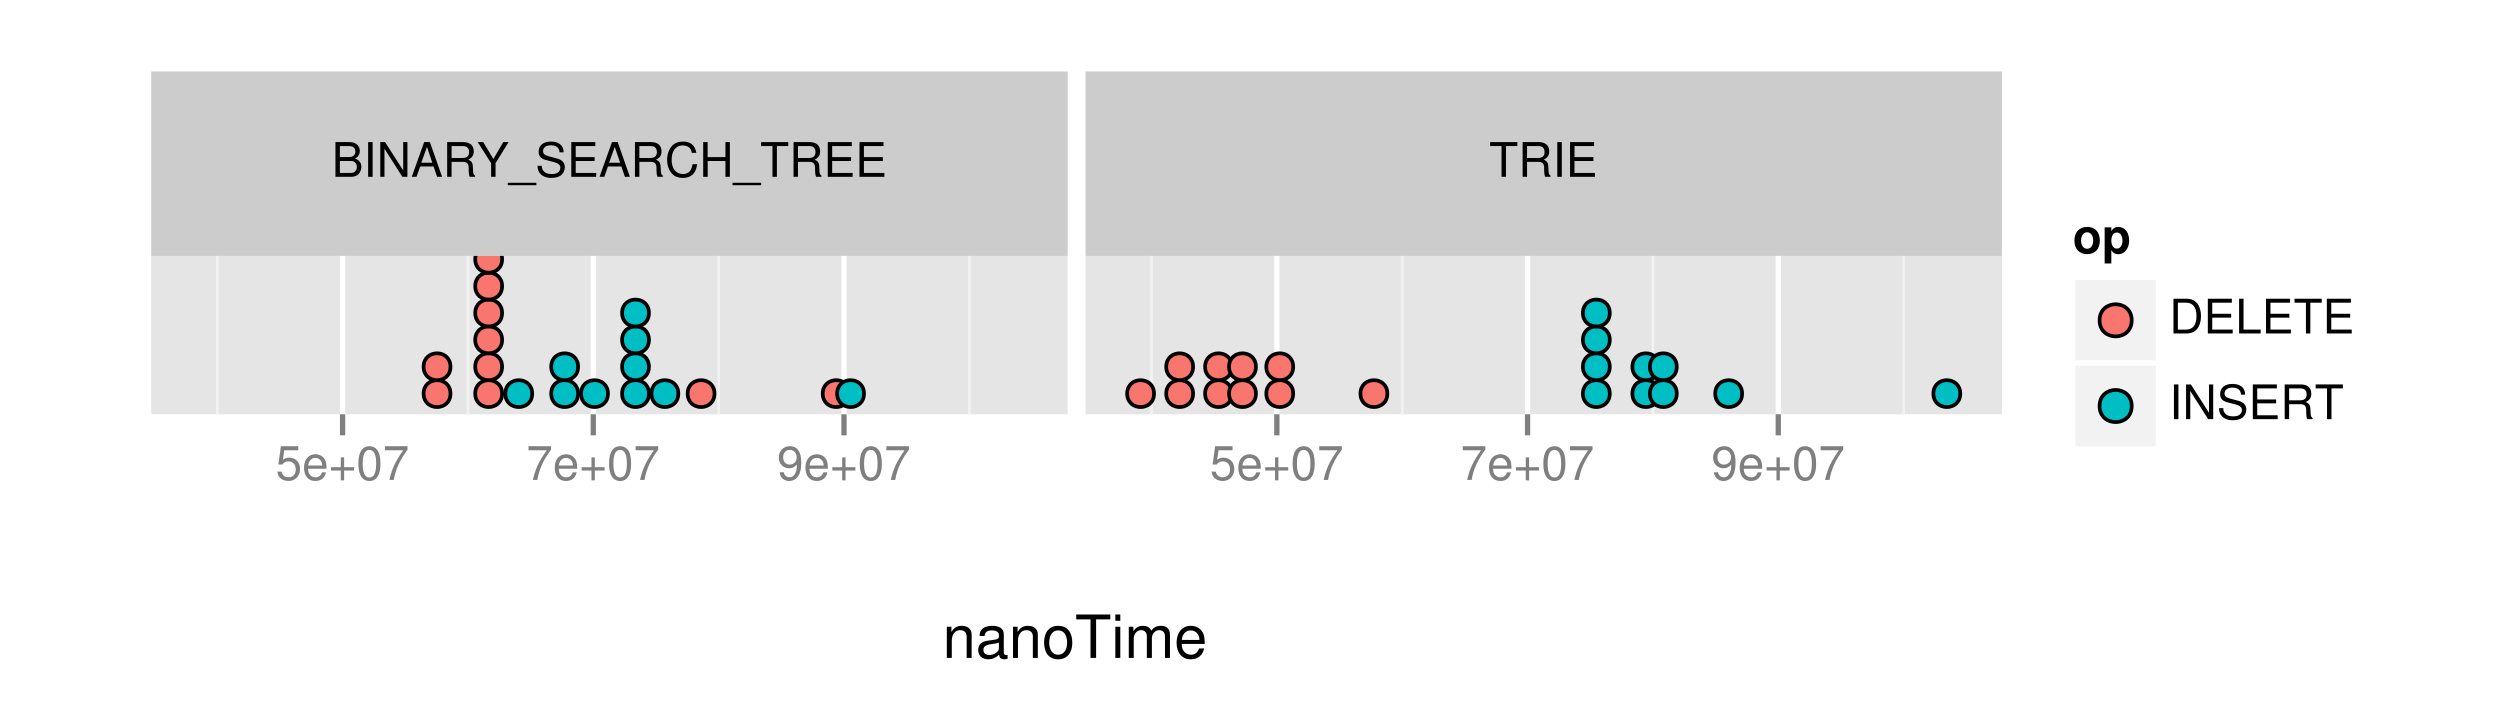 <?xml version="1.0" encoding="UTF-8"?>
<svg xmlns="http://www.w3.org/2000/svg" xmlns:xlink="http://www.w3.org/1999/xlink" width="504pt" height="144pt" viewBox="0 0 504 144" version="1.1">
<defs>
<g>
<symbol overflow="visible" id="glyph0-0">
<path style="stroke:none;" d=""/>
</symbol>
<symbol overflow="visible" id="glyph0-1">
<path style="stroke:none;" d="M 0.766 0 L 3.922 0 C 4.578 0 5.062 -0.188 5.438 -0.578 C 5.781 -0.953 5.984 -1.453 5.984 -2 C 5.984 -2.844 5.594 -3.344 4.703 -3.688 C 5.328 -3.984 5.672 -4.516 5.672 -5.219 C 5.672 -5.734 5.484 -6.172 5.109 -6.5 C 4.75 -6.844 4.266 -7 3.594 -7 L 0.766 -7 Z M 1.656 -3.984 L 1.656 -6.203 L 3.375 -6.203 C 3.875 -6.203 4.156 -6.141 4.391 -5.953 C 4.641 -5.766 4.781 -5.484 4.781 -5.094 C 4.781 -4.719 4.641 -4.422 4.391 -4.234 C 4.156 -4.047 3.875 -3.984 3.375 -3.984 Z M 1.656 -0.781 L 1.656 -3.188 L 3.828 -3.188 C 4.266 -3.188 4.547 -3.094 4.766 -2.859 C 4.969 -2.641 5.078 -2.328 5.078 -1.984 C 5.078 -1.656 4.969 -1.344 4.766 -1.125 C 4.547 -0.891 4.266 -0.781 3.828 -0.781 Z "/>
</symbol>
<symbol overflow="visible" id="glyph0-2">
<path style="stroke:none;" d="M 1.859 -7 L 0.953 -7 L 0.953 0 L 1.859 0 Z "/>
</symbol>
<symbol overflow="visible" id="glyph0-3">
<path style="stroke:none;" d="M 6.203 -7 L 5.359 -7 L 5.359 -1.281 L 1.703 -7 L 0.734 -7 L 0.734 0 L 1.578 0 L 1.578 -5.672 L 5.188 0 L 6.203 0 Z "/>
</symbol>
<symbol overflow="visible" id="glyph0-4">
<path style="stroke:none;" d="M 4.547 -2.094 L 5.266 0 L 6.266 0 L 3.812 -7 L 2.656 -7 L 0.156 0 L 1.109 0 L 1.859 -2.094 Z M 4.297 -2.844 L 2.078 -2.844 L 3.219 -6.031 Z "/>
</symbol>
<symbol overflow="visible" id="glyph0-5">
<path style="stroke:none;" d="M 1.781 -3.016 L 4.094 -3.016 C 4.891 -3.016 5.234 -2.625 5.234 -1.766 L 5.234 -1.141 C 5.234 -0.703 5.312 -0.281 5.438 0 L 6.516 0 L 6.516 -0.219 C 6.172 -0.453 6.109 -0.703 6.094 -1.625 C 6.078 -2.781 5.906 -3.125 5.141 -3.453 C 5.922 -3.844 6.25 -4.328 6.25 -5.125 C 6.25 -6.328 5.484 -7 4.109 -7 L 0.891 -7 L 0.891 0 L 1.781 0 Z M 1.781 -3.797 L 1.781 -6.203 L 3.938 -6.203 C 4.438 -6.203 4.734 -6.125 4.953 -5.938 C 5.188 -5.734 5.312 -5.422 5.312 -5 C 5.312 -4.172 4.891 -3.797 3.938 -3.797 Z "/>
</symbol>
<symbol overflow="visible" id="glyph0-6">
<path style="stroke:none;" d="M 3.719 -2.75 L 6.344 -7 L 5.281 -7 L 3.281 -3.594 L 1.234 -7 L 0.125 -7 L 2.828 -2.75 L 2.828 0 L 3.719 0 Z "/>
</symbol>
<symbol overflow="visible" id="glyph0-7">
<path style="stroke:none;" d="M 5.547 1.203 L -0.219 1.203 L -0.219 1.688 L 5.547 1.688 Z "/>
</symbol>
<symbol overflow="visible" id="glyph0-8">
<path style="stroke:none;" d="M 5.719 -4.938 C 5.703 -6.312 4.766 -7.109 3.156 -7.109 C 1.625 -7.109 0.672 -6.328 0.672 -5.062 C 0.672 -4.203 1.125 -3.672 2.047 -3.422 L 3.781 -2.969 C 4.656 -2.734 5.062 -2.375 5.062 -1.828 C 5.062 -1.453 4.859 -1.078 4.562 -0.859 C 4.281 -0.672 3.844 -0.562 3.281 -0.562 C 2.516 -0.562 2 -0.75 1.672 -1.156 C 1.406 -1.453 1.297 -1.797 1.312 -2.219 L 0.453 -2.219 C 0.469 -1.578 0.594 -1.156 0.875 -0.781 C 1.359 -0.125 2.156 0.219 3.219 0.219 C 4.062 0.219 4.734 0.031 5.188 -0.312 C 5.656 -0.688 5.953 -1.312 5.953 -1.922 C 5.953 -2.781 5.422 -3.422 4.469 -3.672 L 2.719 -4.141 C 1.875 -4.375 1.562 -4.641 1.562 -5.188 C 1.562 -5.891 2.188 -6.359 3.125 -6.359 C 4.234 -6.359 4.859 -5.859 4.875 -4.938 Z "/>
</symbol>
<symbol overflow="visible" id="glyph0-9">
<path style="stroke:none;" d="M 1.75 -3.188 L 5.562 -3.188 L 5.562 -3.969 L 1.75 -3.969 L 1.75 -6.203 L 5.703 -6.203 L 5.703 -7 L 0.859 -7 L 0.859 0 L 5.875 0 L 5.875 -0.781 L 1.75 -0.781 Z "/>
</symbol>
<symbol overflow="visible" id="glyph0-10">
<path style="stroke:none;" d="M 6.344 -4.828 C 6.078 -6.359 5.188 -7.109 3.656 -7.109 C 2.719 -7.109 1.953 -6.812 1.438 -6.234 C 0.812 -5.547 0.453 -4.547 0.453 -3.422 C 0.453 -2.266 0.812 -1.281 1.484 -0.594 C 2.016 -0.031 2.703 0.219 3.609 0.219 C 5.328 0.219 6.281 -0.703 6.5 -2.547 L 5.578 -2.547 C 5.5 -2.078 5.406 -1.75 5.25 -1.469 C 4.969 -0.891 4.375 -0.562 3.625 -0.562 C 2.234 -0.562 1.359 -1.672 1.359 -3.422 C 1.359 -5.219 2.203 -6.328 3.547 -6.328 C 4.109 -6.328 4.641 -6.156 4.938 -5.875 C 5.188 -5.641 5.328 -5.344 5.438 -4.828 Z "/>
</symbol>
<symbol overflow="visible" id="glyph0-11">
<path style="stroke:none;" d="M 5.281 -3.188 L 5.281 0 L 6.172 0 L 6.172 -7 L 5.281 -7 L 5.281 -3.969 L 1.688 -3.969 L 1.688 -7 L 0.797 -7 L 0.797 0 L 1.703 0 L 1.703 -3.188 Z "/>
</symbol>
<symbol overflow="visible" id="glyph0-12">
<path style="stroke:none;" d="M 3.391 -6.203 L 5.688 -6.203 L 5.688 -7 L 0.203 -7 L 0.203 -6.203 L 2.5 -6.203 L 2.5 0 L 3.391 0 Z "/>
</symbol>
<symbol overflow="visible" id="glyph0-13">
<path style="stroke:none;" d="M 4.562 -6.797 L 1.062 -6.797 L 0.547 -3.094 L 1.328 -3.094 C 1.719 -3.562 2.047 -3.734 2.578 -3.734 C 3.484 -3.734 4.062 -3.109 4.062 -2.094 C 4.062 -1.125 3.484 -0.531 2.578 -0.531 C 1.828 -0.531 1.375 -0.906 1.188 -1.672 L 0.328 -1.672 C 0.453 -1.109 0.547 -0.844 0.75 -0.594 C 1.125 -0.078 1.828 0.219 2.594 0.219 C 3.969 0.219 4.922 -0.781 4.922 -2.219 C 4.922 -3.562 4.031 -4.484 2.719 -4.484 C 2.25 -4.484 1.859 -4.359 1.469 -4.062 L 1.734 -5.969 L 4.562 -5.969 Z "/>
</symbol>
<symbol overflow="visible" id="glyph0-14">
<path style="stroke:none;" d="M 4.922 -2.25 C 4.922 -3.016 4.859 -3.469 4.719 -3.844 C 4.391 -4.672 3.625 -5.172 2.688 -5.172 C 1.281 -5.172 0.391 -4.094 0.391 -2.453 C 0.391 -0.797 1.25 0.219 2.672 0.219 C 3.812 0.219 4.609 -0.438 4.812 -1.531 L 4.016 -1.531 C 3.797 -0.859 3.344 -0.516 2.703 -0.516 C 2.188 -0.516 1.75 -0.75 1.484 -1.172 C 1.297 -1.453 1.234 -1.75 1.219 -2.25 Z M 1.234 -2.891 C 1.312 -3.828 1.875 -4.438 2.672 -4.438 C 3.469 -4.438 4.062 -3.781 4.062 -2.953 C 4.062 -2.938 4.062 -2.922 4.062 -2.891 Z "/>
</symbol>
<symbol overflow="visible" id="glyph0-15">
<path style="stroke:none;" d="M 5.125 -2.562 L 3.141 -2.562 L 3.141 -4.547 L 2.469 -4.547 L 2.469 -2.562 L 0.484 -2.562 L 0.484 -1.891 L 2.469 -1.891 L 2.469 0.094 L 3.141 0.094 L 3.141 -1.891 L 5.125 -1.891 Z "/>
</symbol>
<symbol overflow="visible" id="glyph0-16">
<path style="stroke:none;" d="M 2.641 -6.797 C 2 -6.797 1.422 -6.531 1.078 -6.047 C 0.641 -5.453 0.406 -4.547 0.406 -3.297 C 0.406 -1 1.188 0.219 2.641 0.219 C 4.078 0.219 4.859 -1 4.859 -3.234 C 4.859 -4.562 4.656 -5.438 4.203 -6.047 C 3.844 -6.531 3.281 -6.797 2.641 -6.797 Z M 2.641 -6.047 C 3.547 -6.047 4 -5.125 4 -3.312 C 4 -1.375 3.562 -0.484 2.625 -0.484 C 1.734 -0.484 1.281 -1.422 1.281 -3.281 C 1.281 -5.141 1.734 -6.047 2.641 -6.047 Z "/>
</symbol>
<symbol overflow="visible" id="glyph0-17">
<path style="stroke:none;" d="M 4.984 -6.797 L 0.438 -6.797 L 0.438 -5.969 L 4.109 -5.969 C 2.5 -3.656 1.828 -2.234 1.328 0 L 2.219 0 C 2.594 -2.172 3.453 -4.047 4.984 -6.094 Z "/>
</symbol>
<symbol overflow="visible" id="glyph0-18">
<path style="stroke:none;" d="M 0.516 -1.547 C 0.672 -0.438 1.406 0.219 2.438 0.219 C 3.188 0.219 3.859 -0.141 4.266 -0.75 C 4.688 -1.406 4.891 -2.25 4.891 -3.484 C 4.891 -4.625 4.703 -5.359 4.312 -5.953 C 3.938 -6.5 3.344 -6.797 2.594 -6.797 C 1.297 -6.797 0.359 -5.844 0.359 -4.516 C 0.359 -3.25 1.234 -2.344 2.453 -2.344 C 3.094 -2.344 3.562 -2.578 4.016 -3.109 C 4 -1.453 3.469 -0.531 2.5 -0.531 C 1.906 -0.531 1.484 -0.906 1.359 -1.547 Z M 2.578 -6.062 C 3.375 -6.062 3.969 -5.406 3.969 -4.531 C 3.969 -3.688 3.375 -3.094 2.547 -3.094 C 1.734 -3.094 1.234 -3.672 1.234 -4.578 C 1.234 -5.438 1.797 -6.062 2.578 -6.062 Z "/>
</symbol>
<symbol overflow="visible" id="glyph0-19">
<path style="stroke:none;" d="M 0.859 0 L 3.547 0 C 5.312 0 6.406 -1.328 6.406 -3.5 C 6.406 -5.672 5.328 -7 3.547 -7 L 0.859 -7 Z M 1.75 -0.781 L 1.75 -6.203 L 3.391 -6.203 C 4.781 -6.203 5.5 -5.281 5.5 -3.484 C 5.5 -1.734 4.781 -0.781 3.391 -0.781 Z "/>
</symbol>
<symbol overflow="visible" id="glyph0-20">
<path style="stroke:none;" d="M 1.656 -7 L 0.766 -7 L 0.766 0 L 5.109 0 L 5.109 -0.781 L 1.656 -0.781 Z "/>
</symbol>
<symbol overflow="visible" id="glyph1-0">
<path style="stroke:none;" d=""/>
</symbol>
<symbol overflow="visible" id="glyph1-1">
<path style="stroke:none;" d="M 0.844 -6.281 L 0.844 0 L 1.844 0 L 1.844 -3.469 C 1.844 -4.75 2.516 -5.594 3.547 -5.594 C 4.344 -5.594 4.844 -5.109 4.844 -4.359 L 4.844 0 L 5.844 0 L 5.844 -4.75 C 5.844 -5.797 5.062 -6.469 3.859 -6.469 C 2.922 -6.469 2.312 -6.109 1.766 -5.234 L 1.766 -6.281 Z "/>
</symbol>
<symbol overflow="visible" id="glyph1-2">
<path style="stroke:none;" d="M 6.422 -0.594 C 6.312 -0.562 6.266 -0.562 6.203 -0.562 C 5.859 -0.562 5.656 -0.75 5.656 -1.062 L 5.656 -4.75 C 5.656 -5.875 4.844 -6.469 3.297 -6.469 C 2.391 -6.469 1.625 -6.203 1.219 -5.734 C 0.922 -5.406 0.797 -5.047 0.781 -4.422 L 1.781 -4.422 C 1.875 -5.203 2.328 -5.547 3.266 -5.547 C 4.156 -5.547 4.672 -5.203 4.672 -4.609 L 4.672 -4.344 C 4.672 -3.922 4.422 -3.75 3.625 -3.641 C 2.203 -3.469 1.984 -3.422 1.609 -3.266 C 0.875 -2.969 0.5 -2.406 0.5 -1.578 C 0.5 -0.438 1.297 0.281 2.562 0.281 C 3.359 0.281 4 0 4.703 -0.641 C 4.781 -0.016 5.094 0.281 5.734 0.281 C 5.938 0.281 6.094 0.25 6.422 0.172 Z M 4.672 -1.984 C 4.672 -1.641 4.578 -1.438 4.266 -1.156 C 3.859 -0.797 3.375 -0.594 2.781 -0.594 C 2 -0.594 1.547 -0.969 1.547 -1.609 C 1.547 -2.266 1.984 -2.609 3.062 -2.766 C 4.109 -2.906 4.328 -2.953 4.672 -3.109 Z "/>
</symbol>
<symbol overflow="visible" id="glyph1-3">
<path style="stroke:none;" d="M 3.266 -6.469 C 1.5 -6.469 0.438 -5.203 0.438 -3.094 C 0.438 -0.984 1.484 0.281 3.281 0.281 C 5.047 0.281 6.125 -0.984 6.125 -3.047 C 6.125 -5.219 5.078 -6.469 3.266 -6.469 Z M 3.281 -5.547 C 4.406 -5.547 5.078 -4.625 5.078 -3.062 C 5.078 -1.578 4.375 -0.641 3.281 -0.641 C 2.156 -0.641 1.469 -1.578 1.469 -3.094 C 1.469 -4.609 2.156 -5.547 3.281 -5.547 Z "/>
</symbol>
<symbol overflow="visible" id="glyph1-4">
<path style="stroke:none;" d="M 4.25 -7.766 L 7.109 -7.766 L 7.109 -8.75 L 0.25 -8.75 L 0.25 -7.766 L 3.125 -7.766 L 3.125 0 L 4.25 0 Z "/>
</symbol>
<symbol overflow="visible" id="glyph1-5">
<path style="stroke:none;" d="M 1.797 -6.281 L 0.797 -6.281 L 0.797 0 L 1.797 0 Z M 1.797 -8.75 L 0.797 -8.75 L 0.797 -7.484 L 1.797 -7.484 Z "/>
</symbol>
<symbol overflow="visible" id="glyph1-6">
<path style="stroke:none;" d="M 0.844 -6.281 L 0.844 0 L 1.844 0 L 1.844 -3.953 C 1.844 -4.859 2.516 -5.594 3.328 -5.594 C 4.062 -5.594 4.484 -5.141 4.484 -4.328 L 4.484 0 L 5.5 0 L 5.5 -3.953 C 5.5 -4.859 6.156 -5.594 6.969 -5.594 C 7.703 -5.594 8.141 -5.125 8.141 -4.328 L 8.141 0 L 9.141 0 L 9.141 -4.719 C 9.141 -5.844 8.5 -6.469 7.312 -6.469 C 6.484 -6.469 5.969 -6.219 5.391 -5.516 C 5.016 -6.188 4.516 -6.469 3.703 -6.469 C 2.859 -6.469 2.297 -6.156 1.766 -5.406 L 1.766 -6.281 Z "/>
</symbol>
<symbol overflow="visible" id="glyph1-7">
<path style="stroke:none;" d="M 6.156 -2.812 C 6.156 -3.766 6.078 -4.344 5.906 -4.812 C 5.5 -5.844 4.531 -6.469 3.359 -6.469 C 1.609 -6.469 0.484 -5.125 0.484 -3.062 C 0.484 -1 1.578 0.281 3.344 0.281 C 4.781 0.281 5.766 -0.547 6.031 -1.906 L 5.016 -1.906 C 4.734 -1.078 4.172 -0.641 3.375 -0.641 C 2.734 -0.641 2.203 -0.938 1.859 -1.469 C 1.625 -1.828 1.531 -2.188 1.531 -2.812 Z M 1.547 -3.625 C 1.625 -4.781 2.344 -5.547 3.344 -5.547 C 4.328 -5.547 5.094 -4.734 5.094 -3.703 C 5.094 -3.672 5.094 -3.641 5.078 -3.625 Z "/>
</symbol>
<symbol overflow="visible" id="glyph2-0">
<path style="stroke:none;" d=""/>
</symbol>
<symbol overflow="visible" id="glyph2-1">
<path style="stroke:none;" d="M 2.891 -5.266 C 1.312 -5.266 0.328 -4.219 0.328 -2.516 C 0.328 -0.812 1.312 0.219 2.891 0.219 C 4.469 0.219 5.453 -0.828 5.453 -2.484 C 5.453 -4.234 4.516 -5.266 2.891 -5.266 Z M 2.891 -4.188 C 3.641 -4.188 4.109 -3.516 4.109 -2.5 C 4.109 -1.531 3.609 -0.859 2.891 -0.859 C 2.172 -0.859 1.672 -1.531 1.672 -2.516 C 1.672 -3.516 2.172 -4.188 2.891 -4.188 Z "/>
</symbol>
<symbol overflow="visible" id="glyph2-2">
<path style="stroke:none;" d="M 1.906 -5.188 L 0.562 -5.188 L 0.562 2.094 L 1.906 2.094 L 1.906 -0.609 C 2.219 -0.031 2.688 0.234 3.344 0.234 C 4.578 0.234 5.5 -0.938 5.5 -2.516 C 5.5 -3.25 5.297 -3.969 4.953 -4.453 C 4.609 -4.938 3.969 -5.266 3.344 -5.266 C 2.688 -5.266 2.219 -4.984 1.906 -4.406 Z M 3.031 -4.141 C 3.719 -4.141 4.156 -3.484 4.156 -2.5 C 4.156 -1.547 3.688 -0.891 3.031 -0.891 C 2.359 -0.891 1.906 -1.547 1.906 -2.516 C 1.906 -3.484 2.359 -4.141 3.031 -4.141 Z "/>
</symbol>
</g>
<clipPath id="clip1">
  <path d="M 30.488 14.398 L 216 14.398 L 216 52 L 30.488 52 Z "/>
</clipPath>
<clipPath id="clip2">
  <path d="M 218.836 14.398 L 404 14.398 L 404 52 L 218.836 52 Z "/>
</clipPath>
<clipPath id="clip3">
  <path d="M 30.488 51.602 L 216 51.602 L 216 84 L 30.488 84 Z "/>
</clipPath>
<clipPath id="clip4">
  <path d="M 43 51.602 L 45 51.602 L 45 84 L 43 84 Z "/>
</clipPath>
<clipPath id="clip5">
  <path d="M 94 51.602 L 95 51.602 L 95 84 L 94 84 Z "/>
</clipPath>
<clipPath id="clip6">
  <path d="M 144 51.602 L 146 51.602 L 146 84 L 144 84 Z "/>
</clipPath>
<clipPath id="clip7">
  <path d="M 195 51.602 L 196 51.602 L 196 84 L 195 84 Z "/>
</clipPath>
<clipPath id="clip8">
  <path d="M 68 51.602 L 70 51.602 L 70 84.516 L 68 84.516 Z "/>
</clipPath>
<clipPath id="clip9">
  <path d="M 119 51.602 L 121 51.602 L 121 84.516 L 119 84.516 Z "/>
</clipPath>
<clipPath id="clip10">
  <path d="M 169 51.602 L 171 51.602 L 171 84.516 L 169 84.516 Z "/>
</clipPath>
<clipPath id="clip11">
  <path d="M 95 51.602 L 102 51.602 L 102 55 L 95 55 Z "/>
</clipPath>
<clipPath id="clip12">
  <path d="M 95 51.602 L 102 51.602 L 102 56 L 95 56 Z "/>
</clipPath>
<clipPath id="clip13">
  <path d="M 218.836 51.602 L 404 51.602 L 404 84 L 218.836 84 Z "/>
</clipPath>
<clipPath id="clip14">
  <path d="M 231 51.602 L 233 51.602 L 233 84 L 231 84 Z "/>
</clipPath>
<clipPath id="clip15">
  <path d="M 282 51.602 L 283 51.602 L 283 84 L 282 84 Z "/>
</clipPath>
<clipPath id="clip16">
  <path d="M 332 51.602 L 334 51.602 L 334 84 L 332 84 Z "/>
</clipPath>
<clipPath id="clip17">
  <path d="M 383 51.602 L 385 51.602 L 385 84 L 383 84 Z "/>
</clipPath>
<clipPath id="clip18">
  <path d="M 256 51.602 L 258 51.602 L 258 84.516 L 256 84.516 Z "/>
</clipPath>
<clipPath id="clip19">
  <path d="M 307 51.602 L 309 51.602 L 309 84.516 L 307 84.516 Z "/>
</clipPath>
<clipPath id="clip20">
  <path d="M 357 51.602 L 360 51.602 L 360 84.516 L 357 84.516 Z "/>
</clipPath>
</defs>
<g id="surface552">
<rect x="0" y="0" width="504" height="144" style="fill:rgb(100%,100%,100%);fill-opacity:1;stroke:none;"/>
<rect x="0" y="0" width="504" height="144" style="fill:rgb(100%,100%,100%);fill-opacity:1;stroke:none;"/>
<path style="fill:none;stroke-width:1.063;stroke-linecap:round;stroke-linejoin:round;stroke:rgb(100%,100%,100%);stroke-opacity:1;stroke-miterlimit:10;" d="M 0 144 L 504 144 L 504 0 L 0 0 Z "/>
<g clip-path="url(#clip1)" clip-rule="nonzero">
<path style=" stroke:none;fill-rule:nonzero;fill:rgb(80%,80%,80%);fill-opacity:1;" d="M 30.488 51.602 L 215.238 51.602 L 215.238 14.402 L 30.488 14.402 Z "/>
</g>
<g style="fill:rgb(0%,0%,0%);fill-opacity:1;">
  <use xlink:href="#glyph0-1" x="66.863" y="35.647"/>
  <use xlink:href="#glyph0-2" x="73.263" y="35.647"/>
  <use xlink:href="#glyph0-3" x="75.93" y="35.647"/>
  <use xlink:href="#glyph0-4" x="82.856" y="35.647"/>
  <use xlink:href="#glyph0-5" x="89.256" y="35.647"/>
  <use xlink:href="#glyph0-6" x="96.183" y="35.647"/>
  <use xlink:href="#glyph0-7" x="102.582" y="35.647"/>
  <use xlink:href="#glyph0-8" x="107.916" y="35.647"/>
  <use xlink:href="#glyph0-9" x="114.315" y="35.647"/>
  <use xlink:href="#glyph0-4" x="120.715" y="35.647"/>
  <use xlink:href="#glyph0-5" x="127.114" y="35.647"/>
  <use xlink:href="#glyph0-10" x="134.041" y="35.647"/>
  <use xlink:href="#glyph0-11" x="140.968" y="35.647"/>
  <use xlink:href="#glyph0-7" x="147.895" y="35.647"/>
  <use xlink:href="#glyph0-12" x="153.229" y="35.647"/>
  <use xlink:href="#glyph0-5" x="159.09" y="35.647"/>
  <use xlink:href="#glyph0-9" x="166.017" y="35.647"/>
  <use xlink:href="#glyph0-9" x="172.416" y="35.647"/>
</g>
<g clip-path="url(#clip2)" clip-rule="nonzero">
<path style=" stroke:none;fill-rule:nonzero;fill:rgb(80%,80%,80%);fill-opacity:1;" d="M 218.836 51.602 L 403.586 51.602 L 403.586 14.402 L 218.836 14.402 Z "/>
</g>
<g style="fill:rgb(0%,0%,0%);fill-opacity:1;">
  <use xlink:href="#glyph0-12" x="300.211" y="35.647"/>
  <use xlink:href="#glyph0-5" x="306.072" y="35.647"/>
  <use xlink:href="#glyph0-2" x="312.999" y="35.647"/>
  <use xlink:href="#glyph0-9" x="315.666" y="35.647"/>
</g>
<g clip-path="url(#clip3)" clip-rule="nonzero">
<path style=" stroke:none;fill-rule:nonzero;fill:rgb(89.804%,89.804%,89.804%);fill-opacity:1;" d="M 30.488 83.512 L 215.238 83.512 L 215.238 51.598 L 30.488 51.598 Z "/>
</g>
<g clip-path="url(#clip4)" clip-rule="nonzero">
<path style="fill:none;stroke-width:0.531;stroke-linecap:butt;stroke-linejoin:round;stroke:rgb(94.902%,94.902%,94.902%);stroke-opacity:1;stroke-miterlimit:10;" d="M 43.797 83.512 L 43.797 51.602 "/>
</g>
<g clip-path="url(#clip5)" clip-rule="nonzero">
<path style="fill:none;stroke-width:0.531;stroke-linecap:butt;stroke-linejoin:round;stroke:rgb(94.902%,94.902%,94.902%);stroke-opacity:1;stroke-miterlimit:10;" d="M 94.336 83.512 L 94.336 51.602 "/>
</g>
<g clip-path="url(#clip6)" clip-rule="nonzero">
<path style="fill:none;stroke-width:0.531;stroke-linecap:butt;stroke-linejoin:round;stroke:rgb(94.902%,94.902%,94.902%);stroke-opacity:1;stroke-miterlimit:10;" d="M 144.879 83.512 L 144.879 51.602 "/>
</g>
<g clip-path="url(#clip7)" clip-rule="nonzero">
<path style="fill:none;stroke-width:0.531;stroke-linecap:butt;stroke-linejoin:round;stroke:rgb(94.902%,94.902%,94.902%);stroke-opacity:1;stroke-miterlimit:10;" d="M 195.418 83.512 L 195.418 51.602 "/>
</g>
<g clip-path="url(#clip8)" clip-rule="nonzero">
<path style="fill:none;stroke-width:1.063;stroke-linecap:butt;stroke-linejoin:round;stroke:rgb(100%,100%,100%);stroke-opacity:1;stroke-miterlimit:10;" d="M 69.066 83.512 L 69.066 51.602 "/>
</g>
<g clip-path="url(#clip9)" clip-rule="nonzero">
<path style="fill:none;stroke-width:1.063;stroke-linecap:butt;stroke-linejoin:round;stroke:rgb(100%,100%,100%);stroke-opacity:1;stroke-miterlimit:10;" d="M 119.605 83.512 L 119.605 51.602 "/>
</g>
<g clip-path="url(#clip10)" clip-rule="nonzero">
<path style="fill:none;stroke-width:1.063;stroke-linecap:butt;stroke-linejoin:round;stroke:rgb(100%,100%,100%);stroke-opacity:1;stroke-miterlimit:10;" d="M 170.148 83.512 L 170.148 51.602 "/>
</g>
<path style="fill-rule:nonzero;fill:rgb(97.255%,46.275%,42.745%);fill-opacity:1;stroke-width:0.75;stroke-linecap:round;stroke-linejoin:round;stroke:rgb(0%,0%,0%);stroke-opacity:1;stroke-miterlimit:10;" d="M 90.816 79.355 C 90.816 82.965 85.398 82.965 85.398 79.355 C 85.398 75.742 90.816 75.742 90.816 79.355 "/>
<path style="fill-rule:nonzero;fill:rgb(97.255%,46.275%,42.745%);fill-opacity:1;stroke-width:0.75;stroke-linecap:round;stroke-linejoin:round;stroke:rgb(0%,0%,0%);stroke-opacity:1;stroke-miterlimit:10;" d="M 90.816 73.938 C 90.816 77.547 85.398 77.547 85.398 73.938 C 85.398 70.324 90.816 70.324 90.816 73.938 "/>
<path style="fill-rule:nonzero;fill:rgb(97.255%,46.275%,42.745%);fill-opacity:1;stroke-width:0.75;stroke-linecap:round;stroke-linejoin:round;stroke:rgb(0%,0%,0%);stroke-opacity:1;stroke-miterlimit:10;" d="M 101.223 79.355 C 101.223 82.965 95.805 82.965 95.805 79.355 C 95.805 75.742 101.223 75.742 101.223 79.355 "/>
<path style="fill-rule:nonzero;fill:rgb(97.255%,46.275%,42.745%);fill-opacity:1;stroke-width:0.75;stroke-linecap:round;stroke-linejoin:round;stroke:rgb(0%,0%,0%);stroke-opacity:1;stroke-miterlimit:10;" d="M 101.223 73.938 C 101.223 77.547 95.805 77.547 95.805 73.938 C 95.805 70.324 101.223 70.324 101.223 73.938 "/>
<path style="fill-rule:nonzero;fill:rgb(97.255%,46.275%,42.745%);fill-opacity:1;stroke-width:0.75;stroke-linecap:round;stroke-linejoin:round;stroke:rgb(0%,0%,0%);stroke-opacity:1;stroke-miterlimit:10;" d="M 101.223 68.52 C 101.223 72.129 95.805 72.129 95.805 68.52 C 95.805 64.906 101.223 64.906 101.223 68.52 "/>
<path style="fill-rule:nonzero;fill:rgb(97.255%,46.275%,42.745%);fill-opacity:1;stroke-width:0.75;stroke-linecap:round;stroke-linejoin:round;stroke:rgb(0%,0%,0%);stroke-opacity:1;stroke-miterlimit:10;" d="M 101.223 63.102 C 101.223 66.711 95.805 66.711 95.805 63.102 C 95.805 59.488 101.223 59.488 101.223 63.102 "/>
<path style="fill-rule:nonzero;fill:rgb(97.255%,46.275%,42.745%);fill-opacity:1;stroke-width:0.75;stroke-linecap:round;stroke-linejoin:round;stroke:rgb(0%,0%,0%);stroke-opacity:1;stroke-miterlimit:10;" d="M 101.223 57.684 C 101.223 61.293 95.805 61.293 95.805 57.684 C 95.805 54.07 101.223 54.07 101.223 57.684 "/>
<g clip-path="url(#clip11)" clip-rule="nonzero">
<path style=" stroke:none;fill-rule:nonzero;fill:rgb(97.255%,46.275%,42.745%);fill-opacity:1;" d="M 101.223 52.266 C 101.223 55.875 95.805 55.875 95.805 52.266 C 95.805 48.652 101.223 48.652 101.223 52.266 "/>
</g>
<g clip-path="url(#clip12)" clip-rule="nonzero">
<path style="fill:none;stroke-width:0.75;stroke-linecap:round;stroke-linejoin:round;stroke:rgb(0%,0%,0%);stroke-opacity:1;stroke-miterlimit:10;" d="M 101.223 52.266 C 101.223 55.875 95.805 55.875 95.805 52.266 C 95.805 48.652 101.223 48.652 101.223 52.266 "/>
</g>
<path style="fill-rule:nonzero;fill:rgb(97.255%,46.275%,42.745%);fill-opacity:1;stroke-width:0.75;stroke-linecap:round;stroke-linejoin:round;stroke:rgb(0%,0%,0%);stroke-opacity:1;stroke-miterlimit:10;" d="M 144.043 79.355 C 144.043 82.965 138.629 82.965 138.629 79.355 C 138.629 75.742 144.043 75.742 144.043 79.355 "/>
<path style="fill-rule:nonzero;fill:rgb(97.255%,46.275%,42.745%);fill-opacity:1;stroke-width:0.75;stroke-linecap:round;stroke-linejoin:round;stroke:rgb(0%,0%,0%);stroke-opacity:1;stroke-miterlimit:10;" d="M 171.281 79.355 C 171.281 82.965 165.863 82.965 165.863 79.355 C 165.863 75.742 171.281 75.742 171.281 79.355 "/>
<path style="fill-rule:nonzero;fill:rgb(0%,74.902%,76.863%);fill-opacity:1;stroke-width:0.75;stroke-linecap:round;stroke-linejoin:round;stroke:rgb(0%,0%,0%);stroke-opacity:1;stroke-miterlimit:10;" d="M 107.289 79.355 C 107.289 82.965 101.871 82.965 101.871 79.355 C 101.871 75.742 107.289 75.742 107.289 79.355 "/>
<path style="fill-rule:nonzero;fill:rgb(0%,74.902%,76.863%);fill-opacity:1;stroke-width:0.75;stroke-linecap:round;stroke-linejoin:round;stroke:rgb(0%,0%,0%);stroke-opacity:1;stroke-miterlimit:10;" d="M 116.543 79.355 C 116.543 82.965 111.125 82.965 111.125 79.355 C 111.125 75.742 116.543 75.742 116.543 79.355 "/>
<path style="fill-rule:nonzero;fill:rgb(0%,74.902%,76.863%);fill-opacity:1;stroke-width:0.75;stroke-linecap:round;stroke-linejoin:round;stroke:rgb(0%,0%,0%);stroke-opacity:1;stroke-miterlimit:10;" d="M 116.543 73.938 C 116.543 77.547 111.125 77.547 111.125 73.938 C 111.125 70.324 116.543 70.324 116.543 73.938 "/>
<path style="fill-rule:nonzero;fill:rgb(0%,74.902%,76.863%);fill-opacity:1;stroke-width:0.75;stroke-linecap:round;stroke-linejoin:round;stroke:rgb(0%,0%,0%);stroke-opacity:1;stroke-miterlimit:10;" d="M 122.562 79.355 C 122.562 82.965 117.145 82.965 117.145 79.355 C 117.145 75.742 122.562 75.742 122.562 79.355 "/>
<path style="fill-rule:nonzero;fill:rgb(0%,74.902%,76.863%);fill-opacity:1;stroke-width:0.75;stroke-linecap:round;stroke-linejoin:round;stroke:rgb(0%,0%,0%);stroke-opacity:1;stroke-miterlimit:10;" d="M 130.828 79.355 C 130.828 82.965 125.414 82.965 125.414 79.355 C 125.414 75.742 130.828 75.742 130.828 79.355 "/>
<path style="fill-rule:nonzero;fill:rgb(0%,74.902%,76.863%);fill-opacity:1;stroke-width:0.75;stroke-linecap:round;stroke-linejoin:round;stroke:rgb(0%,0%,0%);stroke-opacity:1;stroke-miterlimit:10;" d="M 130.828 73.938 C 130.828 77.547 125.414 77.547 125.414 73.938 C 125.414 70.324 130.828 70.324 130.828 73.938 "/>
<path style="fill-rule:nonzero;fill:rgb(0%,74.902%,76.863%);fill-opacity:1;stroke-width:0.75;stroke-linecap:round;stroke-linejoin:round;stroke:rgb(0%,0%,0%);stroke-opacity:1;stroke-miterlimit:10;" d="M 130.828 68.52 C 130.828 72.129 125.414 72.129 125.414 68.52 C 125.414 64.906 130.828 64.906 130.828 68.52 "/>
<path style="fill-rule:nonzero;fill:rgb(0%,74.902%,76.863%);fill-opacity:1;stroke-width:0.75;stroke-linecap:round;stroke-linejoin:round;stroke:rgb(0%,0%,0%);stroke-opacity:1;stroke-miterlimit:10;" d="M 130.828 63.102 C 130.828 66.711 125.414 66.711 125.414 63.102 C 125.414 59.488 130.828 59.488 130.828 63.102 "/>
<path style="fill-rule:nonzero;fill:rgb(0%,74.902%,76.863%);fill-opacity:1;stroke-width:0.75;stroke-linecap:round;stroke-linejoin:round;stroke:rgb(0%,0%,0%);stroke-opacity:1;stroke-miterlimit:10;" d="M 136.75 79.355 C 136.75 82.965 131.332 82.965 131.332 79.355 C 131.332 75.742 136.75 75.742 136.75 79.355 "/>
<path style="fill-rule:nonzero;fill:rgb(0%,74.902%,76.863%);fill-opacity:1;stroke-width:0.75;stroke-linecap:round;stroke-linejoin:round;stroke:rgb(0%,0%,0%);stroke-opacity:1;stroke-miterlimit:10;" d="M 174.184 79.355 C 174.184 82.965 168.766 82.965 168.766 79.355 C 168.766 75.742 174.184 75.742 174.184 79.355 "/>
<g clip-path="url(#clip13)" clip-rule="nonzero">
<path style=" stroke:none;fill-rule:nonzero;fill:rgb(89.804%,89.804%,89.804%);fill-opacity:1;" d="M 218.836 83.512 L 403.586 83.512 L 403.586 51.598 L 218.836 51.598 Z "/>
</g>
<g clip-path="url(#clip14)" clip-rule="nonzero">
<path style="fill:none;stroke-width:0.531;stroke-linecap:butt;stroke-linejoin:round;stroke:rgb(94.902%,94.902%,94.902%);stroke-opacity:1;stroke-miterlimit:10;" d="M 232.145 83.512 L 232.145 51.602 "/>
</g>
<g clip-path="url(#clip15)" clip-rule="nonzero">
<path style="fill:none;stroke-width:0.531;stroke-linecap:butt;stroke-linejoin:round;stroke:rgb(94.902%,94.902%,94.902%);stroke-opacity:1;stroke-miterlimit:10;" d="M 282.688 83.512 L 282.688 51.602 "/>
</g>
<g clip-path="url(#clip16)" clip-rule="nonzero">
<path style="fill:none;stroke-width:0.531;stroke-linecap:butt;stroke-linejoin:round;stroke:rgb(94.902%,94.902%,94.902%);stroke-opacity:1;stroke-miterlimit:10;" d="M 333.227 83.512 L 333.227 51.602 "/>
</g>
<g clip-path="url(#clip17)" clip-rule="nonzero">
<path style="fill:none;stroke-width:0.531;stroke-linecap:butt;stroke-linejoin:round;stroke:rgb(94.902%,94.902%,94.902%);stroke-opacity:1;stroke-miterlimit:10;" d="M 383.77 83.512 L 383.77 51.602 "/>
</g>
<g clip-path="url(#clip18)" clip-rule="nonzero">
<path style="fill:none;stroke-width:1.063;stroke-linecap:butt;stroke-linejoin:round;stroke:rgb(100%,100%,100%);stroke-opacity:1;stroke-miterlimit:10;" d="M 257.414 83.512 L 257.414 51.602 "/>
</g>
<g clip-path="url(#clip19)" clip-rule="nonzero">
<path style="fill:none;stroke-width:1.063;stroke-linecap:butt;stroke-linejoin:round;stroke:rgb(100%,100%,100%);stroke-opacity:1;stroke-miterlimit:10;" d="M 307.957 83.512 L 307.957 51.602 "/>
</g>
<g clip-path="url(#clip20)" clip-rule="nonzero">
<path style="fill:none;stroke-width:1.063;stroke-linecap:butt;stroke-linejoin:round;stroke:rgb(100%,100%,100%);stroke-opacity:1;stroke-miterlimit:10;" d="M 358.5 83.512 L 358.5 51.602 "/>
</g>
<path style="fill-rule:nonzero;fill:rgb(97.255%,46.275%,42.745%);fill-opacity:1;stroke-width:0.75;stroke-linecap:round;stroke-linejoin:round;stroke:rgb(0%,0%,0%);stroke-opacity:1;stroke-miterlimit:10;" d="M 232.652 79.355 C 232.652 82.965 227.234 82.965 227.234 79.355 C 227.234 75.742 232.652 75.742 232.652 79.355 "/>
<path style="fill-rule:nonzero;fill:rgb(97.255%,46.275%,42.745%);fill-opacity:1;stroke-width:0.75;stroke-linecap:round;stroke-linejoin:round;stroke:rgb(0%,0%,0%);stroke-opacity:1;stroke-miterlimit:10;" d="M 240.527 79.355 C 240.527 82.965 235.109 82.965 235.109 79.355 C 235.109 75.742 240.527 75.742 240.527 79.355 "/>
<path style="fill-rule:nonzero;fill:rgb(97.255%,46.275%,42.745%);fill-opacity:1;stroke-width:0.75;stroke-linecap:round;stroke-linejoin:round;stroke:rgb(0%,0%,0%);stroke-opacity:1;stroke-miterlimit:10;" d="M 240.527 73.938 C 240.527 77.547 235.109 77.547 235.109 73.938 C 235.109 70.324 240.527 70.324 240.527 73.938 "/>
<path style="fill-rule:nonzero;fill:rgb(97.255%,46.275%,42.745%);fill-opacity:1;stroke-width:0.75;stroke-linecap:round;stroke-linejoin:round;stroke:rgb(0%,0%,0%);stroke-opacity:1;stroke-miterlimit:10;" d="M 248.367 79.355 C 248.367 82.965 242.949 82.965 242.949 79.355 C 242.949 75.742 248.367 75.742 248.367 79.355 "/>
<path style="fill-rule:nonzero;fill:rgb(97.255%,46.275%,42.745%);fill-opacity:1;stroke-width:0.75;stroke-linecap:round;stroke-linejoin:round;stroke:rgb(0%,0%,0%);stroke-opacity:1;stroke-miterlimit:10;" d="M 248.367 73.938 C 248.367 77.547 242.949 77.547 242.949 73.938 C 242.949 70.324 248.367 70.324 248.367 73.938 "/>
<path style="fill-rule:nonzero;fill:rgb(97.255%,46.275%,42.745%);fill-opacity:1;stroke-width:0.75;stroke-linecap:round;stroke-linejoin:round;stroke:rgb(0%,0%,0%);stroke-opacity:1;stroke-miterlimit:10;" d="M 253.195 79.355 C 253.195 82.965 247.777 82.965 247.777 79.355 C 247.777 75.742 253.195 75.742 253.195 79.355 "/>
<path style="fill-rule:nonzero;fill:rgb(97.255%,46.275%,42.745%);fill-opacity:1;stroke-width:0.75;stroke-linecap:round;stroke-linejoin:round;stroke:rgb(0%,0%,0%);stroke-opacity:1;stroke-miterlimit:10;" d="M 253.195 73.938 C 253.195 77.547 247.777 77.547 247.777 73.938 C 247.777 70.324 253.195 70.324 253.195 73.938 "/>
<path style="fill-rule:nonzero;fill:rgb(97.255%,46.275%,42.745%);fill-opacity:1;stroke-width:0.75;stroke-linecap:round;stroke-linejoin:round;stroke:rgb(0%,0%,0%);stroke-opacity:1;stroke-miterlimit:10;" d="M 260.707 79.355 C 260.707 82.965 255.289 82.965 255.289 79.355 C 255.289 75.742 260.707 75.742 260.707 79.355 "/>
<path style="fill-rule:nonzero;fill:rgb(97.255%,46.275%,42.745%);fill-opacity:1;stroke-width:0.75;stroke-linecap:round;stroke-linejoin:round;stroke:rgb(0%,0%,0%);stroke-opacity:1;stroke-miterlimit:10;" d="M 260.707 73.938 C 260.707 77.547 255.289 77.547 255.289 73.938 C 255.289 70.324 260.707 70.324 260.707 73.938 "/>
<path style="fill-rule:nonzero;fill:rgb(97.255%,46.275%,42.745%);fill-opacity:1;stroke-width:0.75;stroke-linecap:round;stroke-linejoin:round;stroke:rgb(0%,0%,0%);stroke-opacity:1;stroke-miterlimit:10;" d="M 279.691 79.355 C 279.691 82.965 274.273 82.965 274.273 79.355 C 274.273 75.742 279.691 75.742 279.691 79.355 "/>
<path style="fill-rule:nonzero;fill:rgb(0%,74.902%,76.863%);fill-opacity:1;stroke-width:0.75;stroke-linecap:round;stroke-linejoin:round;stroke:rgb(0%,0%,0%);stroke-opacity:1;stroke-miterlimit:10;" d="M 324.531 79.355 C 324.531 82.965 319.113 82.965 319.113 79.355 C 319.113 75.742 324.531 75.742 324.531 79.355 "/>
<path style="fill-rule:nonzero;fill:rgb(0%,74.902%,76.863%);fill-opacity:1;stroke-width:0.75;stroke-linecap:round;stroke-linejoin:round;stroke:rgb(0%,0%,0%);stroke-opacity:1;stroke-miterlimit:10;" d="M 324.531 73.938 C 324.531 77.547 319.113 77.547 319.113 73.938 C 319.113 70.324 324.531 70.324 324.531 73.938 "/>
<path style="fill-rule:nonzero;fill:rgb(0%,74.902%,76.863%);fill-opacity:1;stroke-width:0.75;stroke-linecap:round;stroke-linejoin:round;stroke:rgb(0%,0%,0%);stroke-opacity:1;stroke-miterlimit:10;" d="M 324.531 68.52 C 324.531 72.129 319.113 72.129 319.113 68.52 C 319.113 64.906 324.531 64.906 324.531 68.52 "/>
<path style="fill-rule:nonzero;fill:rgb(0%,74.902%,76.863%);fill-opacity:1;stroke-width:0.75;stroke-linecap:round;stroke-linejoin:round;stroke:rgb(0%,0%,0%);stroke-opacity:1;stroke-miterlimit:10;" d="M 324.531 63.102 C 324.531 66.711 319.113 66.711 319.113 63.102 C 319.113 59.488 324.531 59.488 324.531 63.102 "/>
<path style="fill-rule:nonzero;fill:rgb(0%,74.902%,76.863%);fill-opacity:1;stroke-width:0.75;stroke-linecap:round;stroke-linejoin:round;stroke:rgb(0%,0%,0%);stroke-opacity:1;stroke-miterlimit:10;" d="M 334.512 79.355 C 334.512 82.965 329.094 82.965 329.094 79.355 C 329.094 75.742 334.512 75.742 334.512 79.355 "/>
<path style="fill-rule:nonzero;fill:rgb(0%,74.902%,76.863%);fill-opacity:1;stroke-width:0.75;stroke-linecap:round;stroke-linejoin:round;stroke:rgb(0%,0%,0%);stroke-opacity:1;stroke-miterlimit:10;" d="M 334.512 73.938 C 334.512 77.547 329.094 77.547 329.094 73.938 C 329.094 70.324 334.512 70.324 334.512 73.938 "/>
<path style="fill-rule:nonzero;fill:rgb(0%,74.902%,76.863%);fill-opacity:1;stroke-width:0.75;stroke-linecap:round;stroke-linejoin:round;stroke:rgb(0%,0%,0%);stroke-opacity:1;stroke-miterlimit:10;" d="M 338.035 79.355 C 338.035 82.965 332.617 82.965 332.617 79.355 C 332.617 75.742 338.035 75.742 338.035 79.355 "/>
<path style="fill-rule:nonzero;fill:rgb(0%,74.902%,76.863%);fill-opacity:1;stroke-width:0.75;stroke-linecap:round;stroke-linejoin:round;stroke:rgb(0%,0%,0%);stroke-opacity:1;stroke-miterlimit:10;" d="M 338.035 73.938 C 338.035 77.547 332.617 77.547 332.617 73.938 C 332.617 70.324 338.035 70.324 338.035 73.938 "/>
<path style="fill-rule:nonzero;fill:rgb(0%,74.902%,76.863%);fill-opacity:1;stroke-width:0.75;stroke-linecap:round;stroke-linejoin:round;stroke:rgb(0%,0%,0%);stroke-opacity:1;stroke-miterlimit:10;" d="M 351.211 79.355 C 351.211 82.965 345.793 82.965 345.793 79.355 C 345.793 75.742 351.211 75.742 351.211 79.355 "/>
<path style="fill-rule:nonzero;fill:rgb(0%,74.902%,76.863%);fill-opacity:1;stroke-width:0.75;stroke-linecap:round;stroke-linejoin:round;stroke:rgb(0%,0%,0%);stroke-opacity:1;stroke-miterlimit:10;" d="M 395.188 79.355 C 395.188 82.965 389.77 82.965 389.77 79.355 C 389.77 75.742 395.188 75.742 395.188 79.355 "/>
<path style="fill:none;stroke-width:1.063;stroke-linecap:butt;stroke-linejoin:round;stroke:rgb(49.804%,49.804%,49.804%);stroke-opacity:1;stroke-miterlimit:10;" d="M 69.066 87.766 L 69.066 83.512 "/>
<path style="fill:none;stroke-width:1.063;stroke-linecap:butt;stroke-linejoin:round;stroke:rgb(49.804%,49.804%,49.804%);stroke-opacity:1;stroke-miterlimit:10;" d="M 119.605 87.766 L 119.605 83.512 "/>
<path style="fill:none;stroke-width:1.063;stroke-linecap:butt;stroke-linejoin:round;stroke:rgb(49.804%,49.804%,49.804%);stroke-opacity:1;stroke-miterlimit:10;" d="M 170.148 87.766 L 170.148 83.512 "/>
<g style="fill:rgb(49.804%,49.804%,49.804%);fill-opacity:1;">
  <use xlink:href="#glyph0-13" x="55.566" y="96.749"/>
  <use xlink:href="#glyph0-14" x="60.9" y="96.749"/>
  <use xlink:href="#glyph0-15" x="66.234" y="96.749"/>
  <use xlink:href="#glyph0-16" x="71.837" y="96.749"/>
  <use xlink:href="#glyph0-17" x="77.171" y="96.749"/>
</g>
<g style="fill:rgb(49.804%,49.804%,49.804%);fill-opacity:1;">
  <use xlink:href="#glyph0-17" x="106.105" y="96.749"/>
  <use xlink:href="#glyph0-14" x="111.439" y="96.749"/>
  <use xlink:href="#glyph0-15" x="116.773" y="96.749"/>
  <use xlink:href="#glyph0-16" x="122.376" y="96.749"/>
  <use xlink:href="#glyph0-17" x="127.71" y="96.749"/>
</g>
<g style="fill:rgb(49.804%,49.804%,49.804%);fill-opacity:1;">
  <use xlink:href="#glyph0-18" x="156.648" y="96.749"/>
  <use xlink:href="#glyph0-14" x="161.982" y="96.749"/>
  <use xlink:href="#glyph0-15" x="167.316" y="96.749"/>
  <use xlink:href="#glyph0-16" x="172.919" y="96.749"/>
  <use xlink:href="#glyph0-17" x="178.253" y="96.749"/>
</g>
<path style="fill:none;stroke-width:1.063;stroke-linecap:butt;stroke-linejoin:round;stroke:rgb(49.804%,49.804%,49.804%);stroke-opacity:1;stroke-miterlimit:10;" d="M 257.414 87.766 L 257.414 83.512 "/>
<path style="fill:none;stroke-width:1.063;stroke-linecap:butt;stroke-linejoin:round;stroke:rgb(49.804%,49.804%,49.804%);stroke-opacity:1;stroke-miterlimit:10;" d="M 307.957 87.766 L 307.957 83.512 "/>
<path style="fill:none;stroke-width:1.063;stroke-linecap:butt;stroke-linejoin:round;stroke:rgb(49.804%,49.804%,49.804%);stroke-opacity:1;stroke-miterlimit:10;" d="M 358.5 87.766 L 358.5 83.512 "/>
<g style="fill:rgb(49.804%,49.804%,49.804%);fill-opacity:1;">
  <use xlink:href="#glyph0-13" x="243.914" y="96.749"/>
  <use xlink:href="#glyph0-14" x="249.248" y="96.749"/>
  <use xlink:href="#glyph0-15" x="254.582" y="96.749"/>
  <use xlink:href="#glyph0-16" x="260.185" y="96.749"/>
  <use xlink:href="#glyph0-17" x="265.519" y="96.749"/>
</g>
<g style="fill:rgb(49.804%,49.804%,49.804%);fill-opacity:1;">
  <use xlink:href="#glyph0-17" x="294.457" y="96.749"/>
  <use xlink:href="#glyph0-14" x="299.791" y="96.749"/>
  <use xlink:href="#glyph0-15" x="305.125" y="96.749"/>
  <use xlink:href="#glyph0-16" x="310.728" y="96.749"/>
  <use xlink:href="#glyph0-17" x="316.062" y="96.749"/>
</g>
<g style="fill:rgb(49.804%,49.804%,49.804%);fill-opacity:1;">
  <use xlink:href="#glyph0-18" x="345" y="96.749"/>
  <use xlink:href="#glyph0-14" x="350.334" y="96.749"/>
  <use xlink:href="#glyph0-15" x="355.668" y="96.749"/>
  <use xlink:href="#glyph0-16" x="361.271" y="96.749"/>
  <use xlink:href="#glyph0-17" x="366.604" y="96.749"/>
</g>
<g style="fill:rgb(0%,0%,0%);fill-opacity:1;">
  <use xlink:href="#glyph1-1" x="190.035" y="132.635"/>
  <use xlink:href="#glyph1-2" x="196.707" y="132.635"/>
  <use xlink:href="#glyph1-1" x="203.379" y="132.635"/>
  <use xlink:href="#glyph1-3" x="210.051" y="132.635"/>
  <use xlink:href="#glyph1-4" x="216.723" y="132.635"/>
  <use xlink:href="#glyph1-5" x="224.055" y="132.635"/>
  <use xlink:href="#glyph1-6" x="226.719" y="132.635"/>
  <use xlink:href="#glyph1-7" x="236.715" y="132.635"/>
</g>
<path style=" stroke:none;fill-rule:nonzero;fill:rgb(100%,100%,100%);fill-opacity:1;" d="M 413.621 94.75 L 479.566 94.75 L 479.566 40.367 L 413.621 40.367 Z "/>
<g style="fill:rgb(0%,0%,0%);fill-opacity:1;">
  <use xlink:href="#glyph2-1" x="417.875" y="51.015"/>
  <use xlink:href="#glyph2-2" x="423.736" y="51.015"/>
</g>
<path style="fill-rule:nonzero;fill:rgb(94.902%,94.902%,94.902%);fill-opacity:1;stroke-width:1.063;stroke-linecap:round;stroke-linejoin:round;stroke:rgb(100%,100%,100%);stroke-opacity:1;stroke-miterlimit:10;" d="M 417.875 73.215 L 435.156 73.215 L 435.156 55.934 L 417.875 55.934 Z "/>
<path style="fill-rule:nonzero;fill:rgb(97.255%,46.275%,42.745%);fill-opacity:1;stroke-width:0.75;stroke-linecap:round;stroke-linejoin:round;stroke:rgb(0%,0%,0%);stroke-opacity:1;stroke-miterlimit:10;" d="M 429.754 64.578 C 429.754 68.898 423.273 68.898 423.273 64.578 C 423.273 60.258 429.754 60.258 429.754 64.578 "/>
<path style="fill-rule:nonzero;fill:rgb(94.902%,94.902%,94.902%);fill-opacity:1;stroke-width:1.063;stroke-linecap:round;stroke-linejoin:round;stroke:rgb(100%,100%,100%);stroke-opacity:1;stroke-miterlimit:10;" d="M 417.875 90.496 L 435.156 90.496 L 435.156 73.215 L 417.875 73.215 Z "/>
<path style="fill-rule:nonzero;fill:rgb(0%,74.902%,76.863%);fill-opacity:1;stroke-width:0.75;stroke-linecap:round;stroke-linejoin:round;stroke:rgb(0%,0%,0%);stroke-opacity:1;stroke-miterlimit:10;" d="M 429.754 81.855 C 429.754 86.176 423.273 86.176 423.273 81.855 C 423.273 77.535 429.754 77.535 429.754 81.855 "/>
<g style="fill:rgb(0%,0%,0%);fill-opacity:1;">
  <use xlink:href="#glyph0-19" x="437.312" y="67.226"/>
  <use xlink:href="#glyph0-9" x="444.239" y="67.226"/>
  <use xlink:href="#glyph0-20" x="450.639" y="67.226"/>
  <use xlink:href="#glyph0-9" x="455.973" y="67.226"/>
  <use xlink:href="#glyph0-12" x="462.372" y="67.226"/>
  <use xlink:href="#glyph0-9" x="468.233" y="67.226"/>
</g>
<g style="fill:rgb(0%,0%,0%);fill-opacity:1;">
  <use xlink:href="#glyph0-2" x="437.312" y="84.503"/>
  <use xlink:href="#glyph0-3" x="439.979" y="84.503"/>
  <use xlink:href="#glyph0-8" x="446.906" y="84.503"/>
  <use xlink:href="#glyph0-9" x="453.306" y="84.503"/>
  <use xlink:href="#glyph0-5" x="459.705" y="84.503"/>
  <use xlink:href="#glyph0-12" x="466.632" y="84.503"/>
</g>
</g>
</svg>
